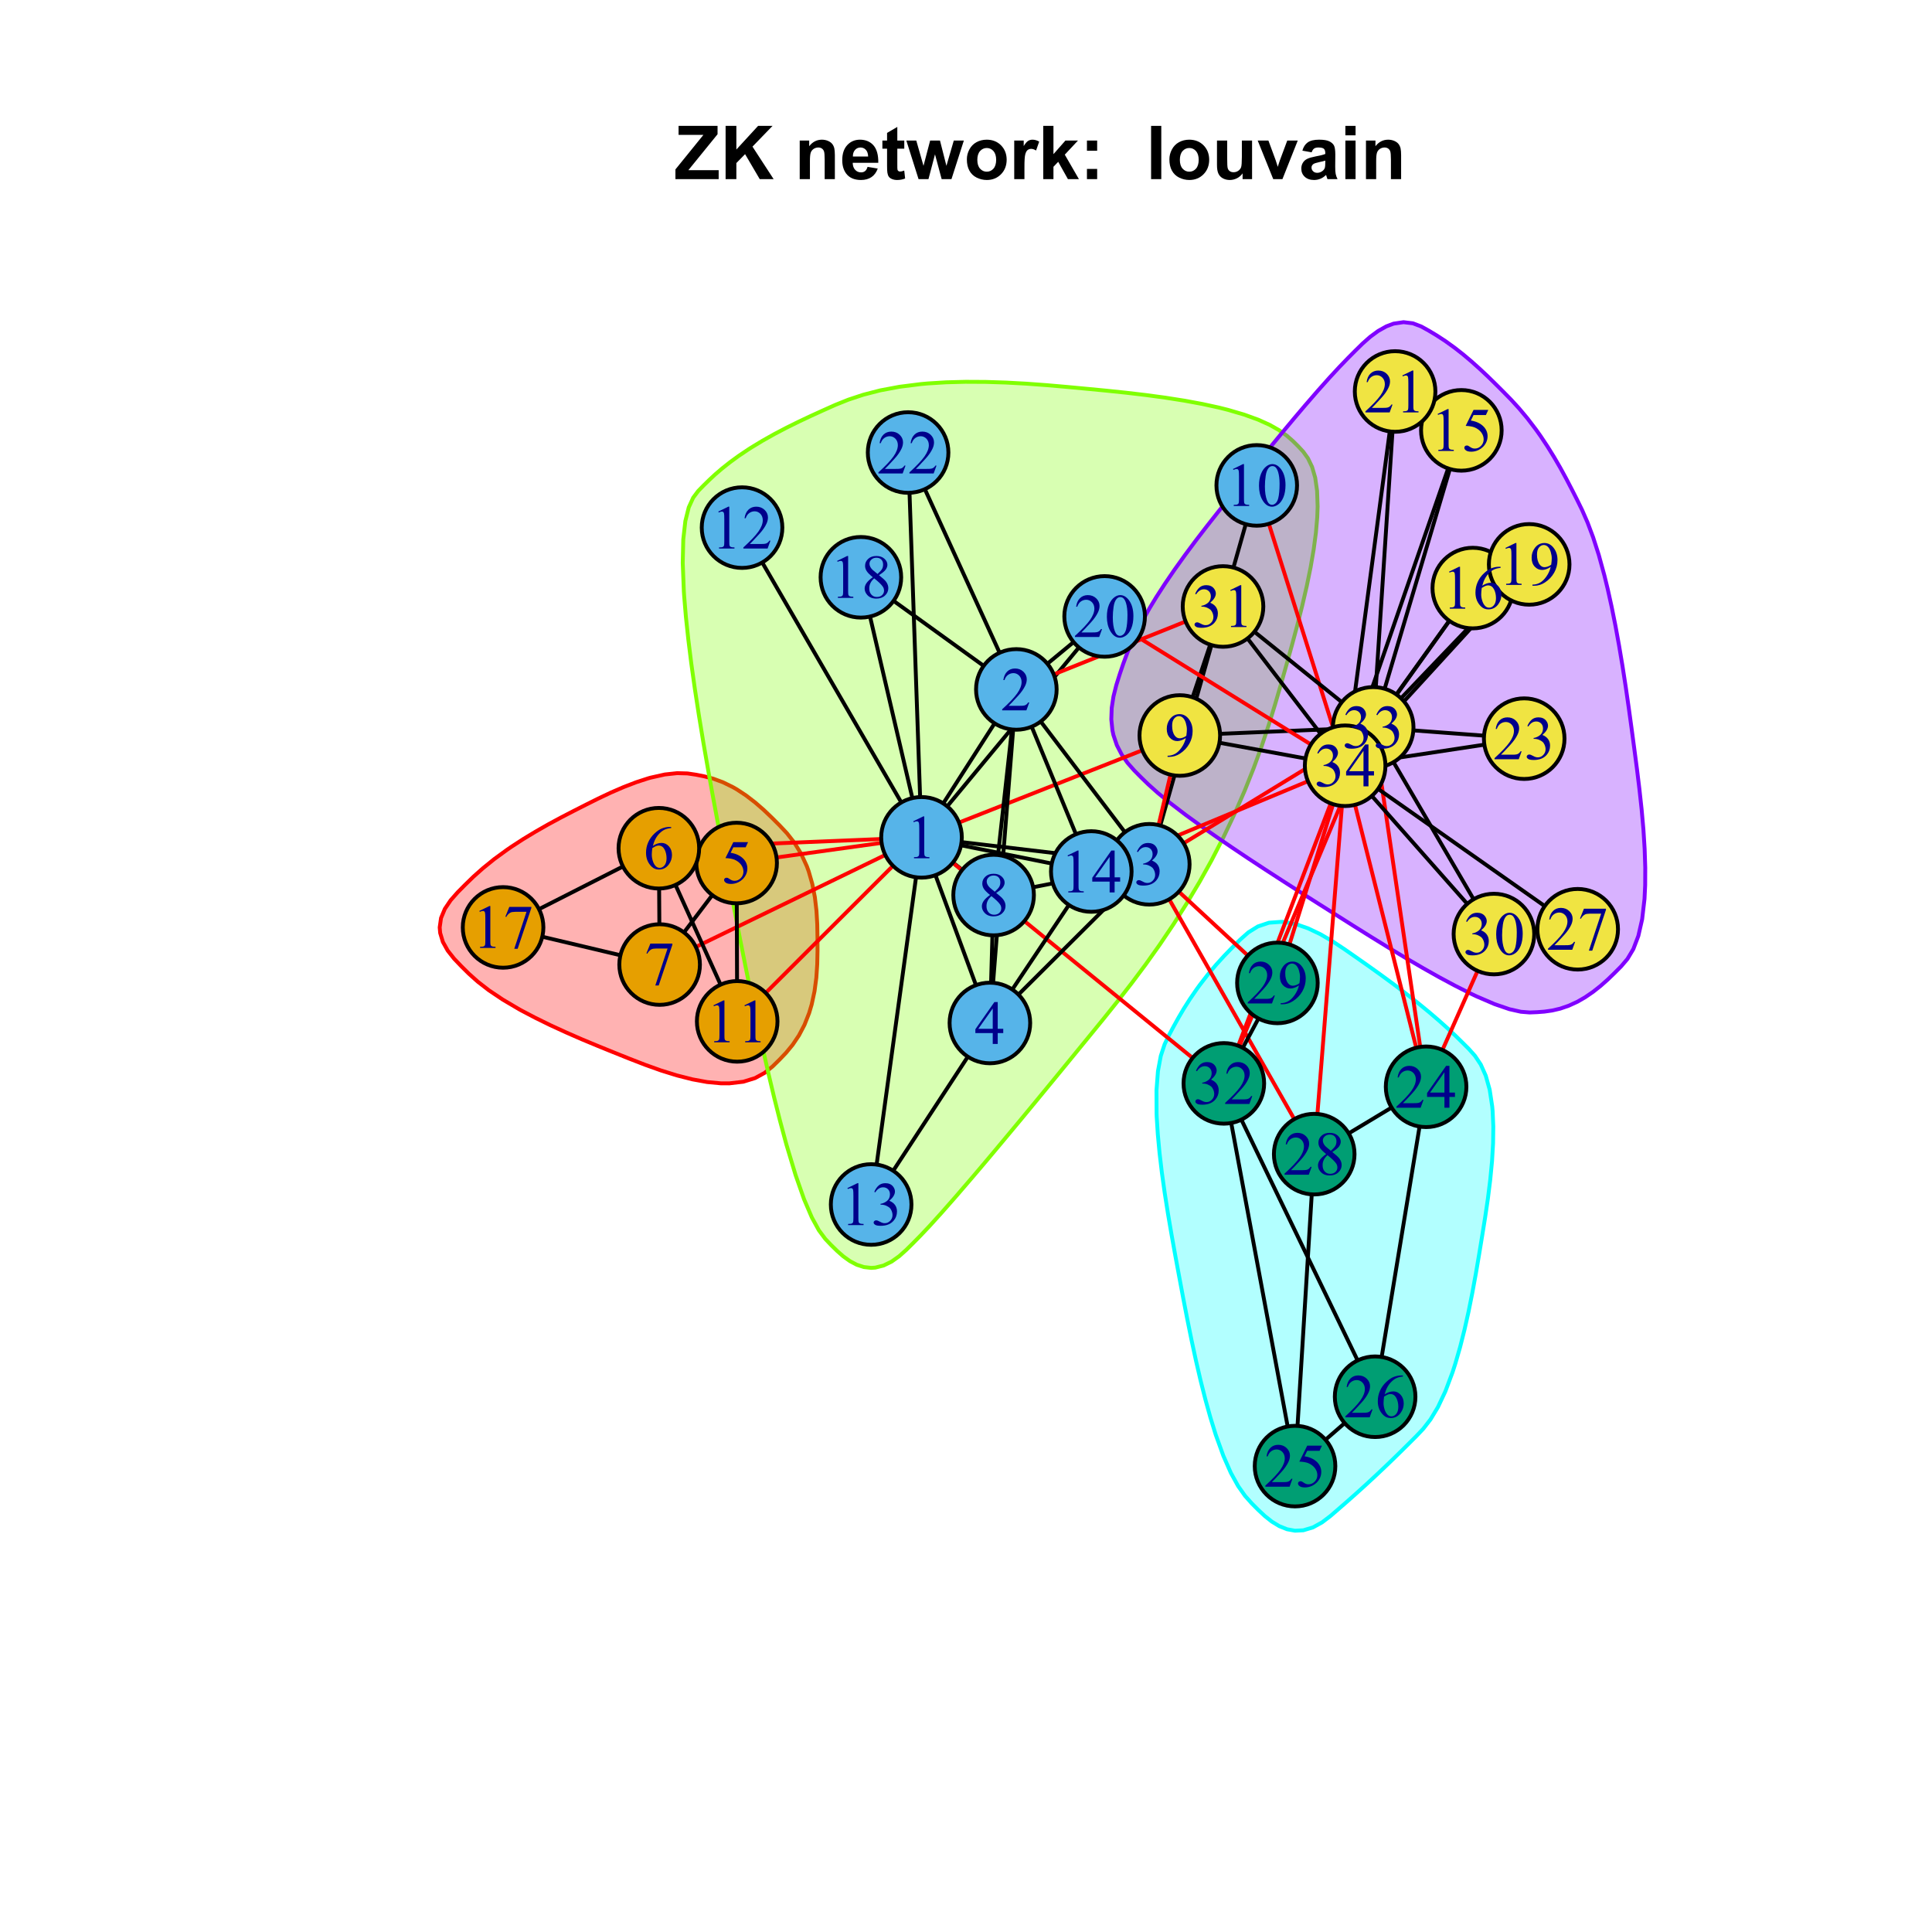 <?xml version="1.0" encoding="UTF-8"?>
<svg xmlns="http://www.w3.org/2000/svg" xmlns:xlink="http://www.w3.org/1999/xlink" width="374pt" height="374pt" viewBox="0 0 374 374" version="1.1">
<defs>
<g>
<symbol overflow="visible" id="glyph0-0">
<path style="stroke:none;" d="M 1.801 0 L 1.801 -9 L 9 -9 L 9 0 Z M 2.023 -0.227 L 8.773 -0.227 L 8.773 -8.773 L 2.023 -8.773 Z M 2.023 -0.227 "/>
</symbol>
<symbol overflow="visible" id="glyph0-1">
<path style="stroke:none;" d="M 0.156 0 L 0.156 -1.879 L 5.57 -8.562 L 0.766 -8.562 L 0.766 -10.309 L 8.312 -10.309 L 8.312 -8.691 L 2.664 -1.738 L 8.527 -1.738 L 8.527 0 Z M 0.156 0 "/>
</symbol>
<symbol overflow="visible" id="glyph0-2">
<path style="stroke:none;" d="M 1.074 0 L 1.074 -10.309 L 3.156 -10.309 L 3.156 -5.73 L 7.363 -10.309 L 10.16 -10.309 L 6.277 -6.293 L 10.371 0 L 7.68 0 L 4.844 -4.836 L 3.156 -3.113 L 3.156 0 Z M 1.074 0 "/>
</symbol>
<symbol overflow="visible" id="glyph0-3">
<path style="stroke:none;" d=""/>
</symbol>
<symbol overflow="visible" id="glyph0-4">
<path style="stroke:none;" d="M 7.824 0 L 5.852 0 L 5.852 -3.812 C 5.848 -4.613 5.805 -5.133 5.723 -5.375 C 5.637 -5.609 5.5 -5.793 5.312 -5.926 C 5.121 -6.055 4.891 -6.121 4.625 -6.125 C 4.281 -6.121 3.977 -6.027 3.703 -5.844 C 3.43 -5.652 3.242 -5.406 3.145 -5.098 C 3.043 -4.785 2.992 -4.211 2.996 -3.383 L 2.996 0 L 1.02 0 L 1.02 -7.469 L 2.855 -7.469 L 2.855 -6.371 C 3.504 -7.211 4.324 -7.633 5.316 -7.637 C 5.746 -7.633 6.145 -7.555 6.508 -7.398 C 6.867 -7.238 7.141 -7.039 7.328 -6.797 C 7.512 -6.555 7.641 -6.277 7.715 -5.969 C 7.785 -5.656 7.82 -5.215 7.824 -4.641 Z M 7.824 0 "/>
</symbol>
<symbol overflow="visible" id="glyph0-5">
<path style="stroke:none;" d="M 5.359 -2.375 L 7.328 -2.047 C 7.07 -1.32 6.668 -0.773 6.125 -0.398 C 5.578 -0.023 4.898 0.164 4.078 0.168 C 2.777 0.164 1.816 -0.258 1.195 -1.105 C 0.703 -1.781 0.457 -2.637 0.457 -3.676 C 0.457 -4.91 0.777 -5.883 1.426 -6.586 C 2.07 -7.285 2.891 -7.633 3.883 -7.637 C 4.988 -7.633 5.863 -7.266 6.508 -6.535 C 7.148 -5.797 7.457 -4.676 7.434 -3.164 L 2.48 -3.164 C 2.492 -2.578 2.652 -2.121 2.961 -1.797 C 3.262 -1.469 3.641 -1.305 4.098 -1.309 C 4.402 -1.305 4.664 -1.391 4.879 -1.559 C 5.086 -1.727 5.246 -1.996 5.359 -2.375 Z M 5.469 -4.375 C 5.453 -4.941 5.309 -5.375 5.027 -5.676 C 4.746 -5.973 4.402 -6.121 4 -6.125 C 3.566 -6.121 3.211 -5.965 2.934 -5.652 C 2.648 -5.336 2.508 -4.91 2.516 -4.375 Z M 5.469 -4.375 "/>
</symbol>
<symbol overflow="visible" id="glyph0-6">
<path style="stroke:none;" d="M 4.457 -7.469 L 4.457 -5.891 L 3.109 -5.891 L 3.109 -2.883 C 3.105 -2.273 3.117 -1.918 3.145 -1.816 C 3.168 -1.715 3.227 -1.629 3.32 -1.566 C 3.41 -1.496 3.523 -1.465 3.656 -1.469 C 3.836 -1.465 4.098 -1.527 4.449 -1.66 L 4.621 -0.125 C 4.156 0.07 3.637 0.164 3.059 0.168 C 2.699 0.164 2.375 0.105 2.094 -0.012 C 1.805 -0.129 1.598 -0.281 1.465 -0.473 C 1.332 -0.66 1.238 -0.918 1.188 -1.246 C 1.145 -1.473 1.125 -1.938 1.125 -2.637 L 1.125 -5.891 L 0.219 -5.891 L 0.219 -7.469 L 1.125 -7.469 L 1.125 -8.949 L 3.109 -10.105 L 3.109 -7.469 Z M 4.457 -7.469 "/>
</symbol>
<symbol overflow="visible" id="glyph0-7">
<path style="stroke:none;" d="M 2.426 0 L 0.062 -7.469 L 1.984 -7.469 L 3.383 -2.574 L 4.668 -7.469 L 6.574 -7.469 L 7.82 -2.574 L 9.246 -7.469 L 11.195 -7.469 L 8.797 0 L 6.898 0 L 5.609 -4.801 L 4.344 0 Z M 2.426 0 "/>
</symbol>
<symbol overflow="visible" id="glyph0-8">
<path style="stroke:none;" d="M 0.578 -3.84 C 0.574 -4.492 0.734 -5.129 1.062 -5.742 C 1.383 -6.355 1.84 -6.824 2.434 -7.148 C 3.023 -7.473 3.688 -7.633 4.422 -7.637 C 5.551 -7.633 6.477 -7.266 7.199 -6.535 C 7.918 -5.797 8.277 -4.871 8.281 -3.754 C 8.277 -2.621 7.914 -1.684 7.188 -0.945 C 6.457 -0.203 5.539 0.164 4.438 0.168 C 3.75 0.164 3.098 0.012 2.477 -0.293 C 1.855 -0.602 1.383 -1.055 1.062 -1.652 C 0.734 -2.25 0.574 -2.977 0.578 -3.84 Z M 2.602 -3.734 C 2.602 -2.988 2.777 -2.422 3.129 -2.031 C 3.48 -1.637 3.914 -1.441 4.43 -1.441 C 4.945 -1.441 5.375 -1.637 5.727 -2.031 C 6.07 -2.422 6.246 -2.992 6.25 -3.746 C 6.246 -4.473 6.07 -5.035 5.727 -5.434 C 5.375 -5.824 4.945 -6.023 4.43 -6.027 C 3.914 -6.023 3.48 -5.824 3.129 -5.434 C 2.777 -5.035 2.602 -4.469 2.602 -3.734 Z M 2.602 -3.734 "/>
</symbol>
<symbol overflow="visible" id="glyph0-9">
<path style="stroke:none;" d="M 2.926 0 L 0.949 0 L 0.949 -7.469 L 2.785 -7.469 L 2.785 -6.406 C 3.094 -6.902 3.375 -7.234 3.629 -7.395 C 3.879 -7.555 4.164 -7.633 4.484 -7.637 C 4.93 -7.633 5.363 -7.508 5.785 -7.262 L 5.176 -5.539 C 4.84 -5.75 4.531 -5.859 4.246 -5.863 C 3.969 -5.859 3.734 -5.781 3.543 -5.633 C 3.348 -5.477 3.195 -5.203 3.09 -4.809 C 2.977 -4.406 2.922 -3.57 2.926 -2.305 Z M 2.926 0 "/>
</symbol>
<symbol overflow="visible" id="glyph0-10">
<path style="stroke:none;" d="M 0.965 0 L 0.965 -10.309 L 2.938 -10.309 L 2.938 -4.836 L 5.254 -7.469 L 7.684 -7.469 L 5.133 -4.738 L 7.867 0 L 5.738 0 L 3.859 -3.355 L 2.938 -2.391 L 2.938 0 Z M 0.965 0 "/>
</symbol>
<symbol overflow="visible" id="glyph0-11">
<path style="stroke:none;" d="M 1.414 -5.492 L 1.414 -7.469 L 3.391 -7.469 L 3.391 -5.492 Z M 1.414 0 L 1.414 -1.977 L 3.391 -1.977 L 3.391 0 Z M 1.414 0 "/>
</symbol>
<symbol overflow="visible" id="glyph0-12">
<path style="stroke:none;" d="M 1.035 0 L 1.035 -10.309 L 3.008 -10.309 L 3.008 0 Z M 1.035 0 "/>
</symbol>
<symbol overflow="visible" id="glyph0-13">
<path style="stroke:none;" d="M 5.949 0 L 5.949 -1.117 C 5.672 -0.715 5.316 -0.402 4.875 -0.176 C 4.43 0.051 3.961 0.164 3.473 0.168 C 2.969 0.164 2.52 0.059 2.125 -0.16 C 1.723 -0.379 1.434 -0.691 1.258 -1.09 C 1.078 -1.488 0.988 -2.039 0.992 -2.742 L 0.992 -7.469 L 2.969 -7.469 L 2.969 -4.035 C 2.965 -2.984 3 -2.34 3.074 -2.105 C 3.145 -1.863 3.277 -1.676 3.473 -1.543 C 3.664 -1.402 3.906 -1.336 4.203 -1.336 C 4.539 -1.336 4.844 -1.426 5.109 -1.613 C 5.375 -1.793 5.559 -2.023 5.66 -2.301 C 5.758 -2.574 5.805 -3.246 5.809 -4.316 L 5.809 -7.469 L 7.785 -7.469 L 7.785 0 Z M 5.949 0 "/>
</symbol>
<symbol overflow="visible" id="glyph0-14">
<path style="stroke:none;" d="M 3.086 0 L 0.078 -7.469 L 2.152 -7.469 L 3.559 -3.656 L 3.965 -2.383 C 4.07 -2.703 4.137 -2.918 4.168 -3.023 C 4.23 -3.234 4.301 -3.445 4.379 -3.656 L 5.801 -7.469 L 7.832 -7.469 L 4.867 0 Z M 3.086 0 "/>
</symbol>
<symbol overflow="visible" id="glyph0-15">
<path style="stroke:none;" d="M 2.512 -5.188 L 0.719 -5.512 C 0.918 -6.23 1.266 -6.766 1.758 -7.113 C 2.25 -7.461 2.98 -7.633 3.953 -7.637 C 4.832 -7.633 5.488 -7.531 5.918 -7.324 C 6.348 -7.113 6.648 -6.848 6.828 -6.527 C 7 -6.207 7.09 -5.617 7.094 -4.762 L 7.074 -2.453 C 7.07 -1.793 7.102 -1.309 7.168 -1 C 7.227 -0.688 7.348 -0.355 7.523 0 L 5.57 0 C 5.516 -0.129 5.453 -0.32 5.379 -0.582 C 5.344 -0.695 5.32 -0.773 5.309 -0.816 C 4.969 -0.484 4.605 -0.238 4.223 -0.078 C 3.836 0.086 3.426 0.164 2.996 0.168 C 2.223 0.164 1.617 -0.043 1.176 -0.457 C 0.73 -0.871 0.508 -1.398 0.512 -2.039 C 0.508 -2.461 0.609 -2.836 0.812 -3.168 C 1.012 -3.496 1.293 -3.75 1.66 -3.926 C 2.02 -4.102 2.547 -4.254 3.234 -4.387 C 4.156 -4.559 4.793 -4.719 5.152 -4.871 L 5.152 -5.07 C 5.148 -5.445 5.055 -5.719 4.871 -5.883 C 4.68 -6.043 4.328 -6.121 3.812 -6.125 C 3.457 -6.121 3.184 -6.055 2.988 -5.918 C 2.789 -5.777 2.629 -5.531 2.512 -5.188 Z M 5.152 -3.586 C 4.895 -3.5 4.496 -3.398 3.949 -3.285 C 3.402 -3.164 3.043 -3.047 2.875 -2.938 C 2.613 -2.75 2.484 -2.52 2.488 -2.242 C 2.484 -1.965 2.586 -1.727 2.797 -1.523 C 3 -1.32 3.266 -1.219 3.586 -1.223 C 3.941 -1.219 4.281 -1.336 4.605 -1.574 C 4.844 -1.75 5 -1.969 5.078 -2.23 C 5.125 -2.395 5.148 -2.715 5.152 -3.191 Z M 5.152 -3.586 "/>
</symbol>
<symbol overflow="visible" id="glyph0-16">
<path style="stroke:none;" d="M 1.035 -8.48 L 1.035 -10.309 L 3.008 -10.309 L 3.008 -8.48 Z M 1.035 0 L 1.035 -7.469 L 3.008 -7.469 L 3.008 0 Z M 1.035 0 "/>
</symbol>
<symbol overflow="visible" id="glyph1-0">
<path style="stroke:none;" d="M 1.664 0 L 1.664 -7.5 L 7.664 -7.5 L 7.664 0 Z M 1.852 -0.188 L 7.477 -0.188 L 7.477 -7.312 L 1.852 -7.312 Z M 1.852 -0.188 "/>
</symbol>
<symbol overflow="visible" id="glyph1-1">
<path style="stroke:none;" d="M 1.406 -7.164 L 3.34 -8.109 L 3.531 -8.109 L 3.531 -1.398 C 3.527 -0.953 3.547 -0.676 3.586 -0.57 C 3.625 -0.457 3.703 -0.375 3.82 -0.316 C 3.938 -0.254 4.176 -0.219 4.535 -0.219 L 4.535 0 L 1.547 0 L 1.547 -0.219 C 1.922 -0.219 2.164 -0.25 2.273 -0.312 C 2.383 -0.367 2.457 -0.445 2.5 -0.543 C 2.543 -0.637 2.566 -0.922 2.566 -1.398 L 2.566 -5.688 C 2.566 -6.262 2.547 -6.633 2.508 -6.805 C 2.48 -6.926 2.43 -7.02 2.359 -7.078 C 2.285 -7.133 2.199 -7.16 2.098 -7.164 C 1.953 -7.16 1.75 -7.102 1.492 -6.984 Z M 1.406 -7.164 "/>
</symbol>
<symbol overflow="visible" id="glyph1-2">
<path style="stroke:none;" d="M 5.5 -1.531 L 4.945 0 L 0.258 0 L 0.258 -0.219 C 1.637 -1.469 2.605 -2.496 3.172 -3.297 C 3.73 -4.09 4.012 -4.82 4.016 -5.484 C 4.012 -5.988 3.859 -6.402 3.551 -6.727 C 3.238 -7.047 2.867 -7.207 2.445 -7.211 C 2.051 -7.207 1.699 -7.094 1.391 -6.867 C 1.078 -6.641 0.852 -6.305 0.703 -5.867 L 0.484 -5.867 C 0.582 -6.586 0.832 -7.141 1.238 -7.527 C 1.637 -7.914 2.145 -8.109 2.754 -8.109 C 3.395 -8.109 3.93 -7.902 4.367 -7.488 C 4.797 -7.074 5.016 -6.586 5.016 -6.023 C 5.016 -5.621 4.922 -5.219 4.734 -4.816 C 4.445 -4.184 3.977 -3.512 3.328 -2.805 C 2.352 -1.738 1.742 -1.098 1.508 -0.883 L 3.578 -0.883 C 3.996 -0.879 4.293 -0.895 4.465 -0.93 C 4.637 -0.957 4.789 -1.02 4.926 -1.121 C 5.062 -1.215 5.184 -1.352 5.285 -1.531 Z M 5.5 -1.531 "/>
</symbol>
<symbol overflow="visible" id="glyph1-3">
<path style="stroke:none;" d="M 0.609 -6.434 C 0.836 -6.965 1.121 -7.375 1.465 -7.672 C 1.809 -7.961 2.238 -8.109 2.758 -8.109 C 3.395 -8.109 3.883 -7.902 4.227 -7.488 C 4.477 -7.176 4.605 -6.844 4.609 -6.5 C 4.605 -5.918 4.242 -5.32 3.523 -4.703 C 4.008 -4.512 4.379 -4.238 4.629 -3.883 C 4.879 -3.527 5.004 -3.109 5.004 -2.633 C 5.004 -1.941 4.785 -1.348 4.348 -0.844 C 3.777 -0.188 2.949 0.141 1.867 0.141 C 1.332 0.141 0.969 0.074 0.773 -0.059 C 0.578 -0.191 0.48 -0.332 0.484 -0.484 C 0.48 -0.598 0.527 -0.699 0.621 -0.785 C 0.715 -0.871 0.824 -0.914 0.953 -0.914 C 1.051 -0.914 1.152 -0.898 1.254 -0.867 C 1.316 -0.844 1.465 -0.77 1.703 -0.652 C 1.934 -0.527 2.098 -0.457 2.191 -0.434 C 2.332 -0.387 2.484 -0.363 2.656 -0.367 C 3.047 -0.363 3.395 -0.52 3.691 -0.832 C 3.988 -1.141 4.137 -1.504 4.137 -1.93 C 4.137 -2.234 4.066 -2.535 3.93 -2.828 C 3.828 -3.043 3.719 -3.211 3.598 -3.328 C 3.426 -3.484 3.195 -3.625 2.906 -3.754 C 2.613 -3.879 2.312 -3.941 2.008 -3.945 L 1.82 -3.945 L 1.82 -4.117 C 2.129 -4.156 2.438 -4.27 2.75 -4.453 C 3.059 -4.633 3.285 -4.852 3.43 -5.113 C 3.566 -5.367 3.637 -5.652 3.641 -5.965 C 3.637 -6.367 3.512 -6.691 3.262 -6.941 C 3.008 -7.188 2.695 -7.312 2.32 -7.312 C 1.715 -7.312 1.207 -6.988 0.805 -6.34 Z M 0.609 -6.434 "/>
</symbol>
<symbol overflow="visible" id="glyph1-4">
<path style="stroke:none;" d="M 5.586 -2.93 L 5.586 -2.098 L 4.516 -2.098 L 4.516 0 L 3.551 0 L 3.551 -2.098 L 0.188 -2.098 L 0.188 -2.848 L 3.875 -8.109 L 4.516 -8.109 L 4.516 -2.93 Z M 3.551 -2.93 L 3.551 -6.875 L 0.762 -2.93 Z M 3.551 -2.93 "/>
</symbol>
<symbol overflow="visible" id="glyph1-5">
<path style="stroke:none;" d="M 5.211 -7.945 L 4.75 -6.949 L 2.359 -6.949 L 1.84 -5.883 C 2.871 -5.73 3.691 -5.344 4.301 -4.727 C 4.816 -4.191 5.074 -3.566 5.078 -2.852 C 5.074 -2.434 4.988 -2.047 4.824 -1.691 C 4.652 -1.336 4.441 -1.035 4.184 -0.785 C 3.926 -0.535 3.637 -0.332 3.32 -0.18 C 2.871 0.035 2.41 0.141 1.938 0.141 C 1.461 0.141 1.113 0.062 0.898 -0.102 C 0.68 -0.258 0.574 -0.438 0.574 -0.641 C 0.574 -0.746 0.617 -0.844 0.707 -0.93 C 0.797 -1.012 0.91 -1.055 1.047 -1.055 C 1.148 -1.055 1.238 -1.039 1.316 -1.008 C 1.391 -0.977 1.52 -0.895 1.703 -0.766 C 1.996 -0.559 2.293 -0.457 2.594 -0.461 C 3.051 -0.457 3.453 -0.629 3.801 -0.98 C 4.145 -1.324 4.316 -1.746 4.32 -2.242 C 4.316 -2.723 4.164 -3.172 3.855 -3.586 C 3.543 -4 3.117 -4.32 2.578 -4.555 C 2.148 -4.727 1.566 -4.828 0.836 -4.859 L 2.359 -7.945 Z M 5.211 -7.945 "/>
</symbol>
<symbol overflow="visible" id="glyph1-6">
<path style="stroke:none;" d="M 5.379 -8.109 L 5.379 -7.891 C 4.863 -7.84 4.441 -7.738 4.113 -7.582 C 3.785 -7.426 3.461 -7.191 3.148 -6.879 C 2.828 -6.562 2.566 -6.207 2.359 -5.82 C 2.148 -5.43 1.973 -4.969 1.836 -4.438 C 2.395 -4.82 2.961 -5.016 3.527 -5.016 C 4.07 -5.016 4.539 -4.797 4.941 -4.359 C 5.336 -3.922 5.535 -3.359 5.539 -2.672 C 5.535 -2.008 5.336 -1.402 4.934 -0.855 C 4.449 -0.191 3.809 0.141 3.012 0.141 C 2.465 0.141 2.004 -0.039 1.629 -0.398 C 0.887 -1.094 0.516 -2 0.516 -3.117 C 0.516 -3.828 0.656 -4.504 0.941 -5.145 C 1.227 -5.785 1.633 -6.352 2.164 -6.848 C 2.691 -7.344 3.199 -7.68 3.688 -7.852 C 4.168 -8.023 4.621 -8.109 5.039 -8.109 Z M 1.734 -4.008 C 1.664 -3.48 1.629 -3.055 1.629 -2.73 C 1.629 -2.355 1.695 -1.945 1.836 -1.508 C 1.973 -1.066 2.18 -0.719 2.453 -0.461 C 2.652 -0.277 2.895 -0.188 3.18 -0.188 C 3.52 -0.188 3.824 -0.348 4.09 -0.668 C 4.355 -0.988 4.488 -1.445 4.492 -2.039 C 4.488 -2.703 4.355 -3.281 4.094 -3.773 C 3.824 -4.262 3.449 -4.504 2.965 -4.508 C 2.816 -4.504 2.656 -4.473 2.488 -4.414 C 2.316 -4.348 2.066 -4.215 1.734 -4.008 Z M 1.734 -4.008 "/>
</symbol>
<symbol overflow="visible" id="glyph1-7">
<path style="stroke:none;" d="M 1.207 -7.945 L 5.469 -7.945 L 5.469 -7.723 L 2.82 0.164 L 2.164 0.164 L 4.535 -6.992 L 2.352 -6.992 C 1.906 -6.988 1.594 -6.938 1.406 -6.832 C 1.078 -6.652 0.812 -6.375 0.617 -6 L 0.445 -6.062 Z M 1.207 -7.945 "/>
</symbol>
<symbol overflow="visible" id="glyph1-8">
<path style="stroke:none;" d="M 2.305 -4 C 1.672 -4.512 1.266 -4.926 1.086 -5.242 C 0.898 -5.551 0.809 -5.875 0.812 -6.219 C 0.809 -6.73 1.008 -7.176 1.41 -7.551 C 1.805 -7.922 2.336 -8.109 3 -8.109 C 3.641 -8.109 4.156 -7.934 4.547 -7.586 C 4.938 -7.238 5.133 -6.844 5.133 -6.398 C 5.133 -6.102 5.027 -5.797 4.816 -5.488 C 4.605 -5.18 4.164 -4.816 3.5 -4.398 C 4.184 -3.863 4.641 -3.445 4.863 -3.148 C 5.16 -2.742 5.309 -2.324 5.309 -1.887 C 5.309 -1.324 5.094 -0.844 4.668 -0.453 C 4.242 -0.055 3.684 0.141 2.992 0.141 C 2.238 0.141 1.652 -0.094 1.23 -0.57 C 0.895 -0.945 0.727 -1.359 0.727 -1.812 C 0.727 -2.156 0.844 -2.504 1.082 -2.855 C 1.316 -3.199 1.723 -3.582 2.305 -4 Z M 3.223 -4.629 C 3.691 -5.051 3.988 -5.383 4.113 -5.625 C 4.238 -5.867 4.301 -6.145 4.301 -6.457 C 4.301 -6.863 4.184 -7.184 3.953 -7.418 C 3.723 -7.652 3.41 -7.77 3.012 -7.77 C 2.613 -7.77 2.289 -7.652 2.039 -7.422 C 1.789 -7.191 1.664 -6.922 1.664 -6.617 C 1.664 -6.41 1.715 -6.207 1.82 -6.008 C 1.922 -5.801 2.07 -5.609 2.262 -5.426 Z M 2.578 -3.781 C 2.254 -3.5 2.012 -3.203 1.859 -2.883 C 1.699 -2.562 1.621 -2.215 1.625 -1.84 C 1.621 -1.336 1.758 -0.93 2.035 -0.629 C 2.309 -0.324 2.66 -0.176 3.086 -0.176 C 3.504 -0.176 3.844 -0.293 4.102 -0.531 C 4.355 -0.77 4.48 -1.059 4.484 -1.398 C 4.48 -1.676 4.406 -1.93 4.258 -2.156 C 3.98 -2.57 3.422 -3.109 2.578 -3.781 Z M 2.578 -3.781 "/>
</symbol>
<symbol overflow="visible" id="glyph1-9">
<path style="stroke:none;" d="M 0.633 0.164 L 0.633 -0.055 C 1.141 -0.055 1.613 -0.172 2.051 -0.406 C 2.488 -0.633 2.91 -1.035 3.316 -1.605 C 3.723 -2.176 4.008 -2.801 4.172 -3.484 C 3.555 -3.09 3 -2.895 2.508 -2.895 C 1.949 -2.895 1.469 -3.109 1.074 -3.539 C 0.672 -3.969 0.473 -4.543 0.477 -5.262 C 0.473 -5.957 0.672 -6.574 1.07 -7.117 C 1.551 -7.777 2.18 -8.109 2.953 -8.109 C 3.602 -8.109 4.16 -7.84 4.629 -7.301 C 5.199 -6.629 5.484 -5.805 5.484 -4.828 C 5.484 -3.945 5.266 -3.121 4.832 -2.355 C 4.398 -1.59 3.797 -0.957 3.023 -0.457 C 2.391 -0.043 1.703 0.164 0.969 0.164 Z M 4.266 -3.922 C 4.336 -4.422 4.371 -4.828 4.371 -5.141 C 4.371 -5.516 4.305 -5.926 4.176 -6.363 C 4.047 -6.801 3.863 -7.137 3.629 -7.375 C 3.387 -7.605 3.121 -7.723 2.824 -7.727 C 2.477 -7.723 2.172 -7.566 1.91 -7.258 C 1.645 -6.941 1.512 -6.477 1.516 -5.867 C 1.512 -5.039 1.688 -4.395 2.039 -3.93 C 2.293 -3.594 2.605 -3.426 2.977 -3.43 C 3.156 -3.426 3.367 -3.469 3.613 -3.559 C 3.859 -3.641 4.078 -3.762 4.266 -3.922 Z M 4.266 -3.922 "/>
</symbol>
<symbol overflow="visible" id="glyph1-10">
<path style="stroke:none;" d="M 0.434 -3.926 C 0.434 -4.832 0.57 -5.609 0.844 -6.266 C 1.117 -6.918 1.48 -7.406 1.934 -7.727 C 2.285 -7.98 2.648 -8.109 3.023 -8.109 C 3.633 -8.109 4.18 -7.797 4.664 -7.18 C 5.266 -6.406 5.566 -5.363 5.57 -4.047 C 5.566 -3.121 5.434 -2.34 5.172 -1.699 C 4.902 -1.055 4.562 -0.586 4.156 -0.297 C 3.742 -0.004 3.348 0.141 2.965 0.141 C 2.207 0.141 1.574 -0.305 1.07 -1.203 C 0.645 -1.953 0.434 -2.863 0.434 -3.926 Z M 1.582 -3.781 C 1.582 -2.684 1.715 -1.793 1.984 -1.102 C 2.207 -0.516 2.539 -0.223 2.984 -0.227 C 3.188 -0.223 3.406 -0.316 3.637 -0.512 C 3.859 -0.699 4.031 -1.02 4.156 -1.465 C 4.328 -2.137 4.418 -3.082 4.422 -4.305 C 4.418 -5.207 4.324 -5.965 4.141 -6.574 C 3.996 -7.023 3.816 -7.34 3.598 -7.531 C 3.438 -7.656 3.242 -7.723 3.016 -7.723 C 2.746 -7.723 2.512 -7.602 2.309 -7.367 C 2.027 -7.039 1.836 -6.531 1.734 -5.836 C 1.633 -5.141 1.582 -4.453 1.582 -3.781 Z M 1.582 -3.781 "/>
</symbol>
</g>
</defs>
<g id="surface36">
<rect x="0" y="0" width="374" height="374" style="fill:rgb(100%,100%,100%);fill-opacity:1;stroke:none;"/>
<g style="fill:rgb(0%,0%,0%);fill-opacity:1;">
  <use xlink:href="#glyph0-1" x="130.594" y="34.676"/>
  <use xlink:href="#glyph0-2" x="139.39" y="34.676"/>
  <use xlink:href="#glyph0-3" x="149.789" y="34.676"/>
  <use xlink:href="#glyph0-4" x="153.79" y="34.676"/>
  <use xlink:href="#glyph0-5" x="162.586" y="34.676"/>
  <use xlink:href="#glyph0-6" x="170.595" y="34.676"/>
  <use xlink:href="#glyph0-7" x="175.39" y="34.676"/>
  <use xlink:href="#glyph0-8" x="186.591" y="34.676"/>
  <use xlink:href="#glyph0-9" x="195.387" y="34.676"/>
  <use xlink:href="#glyph0-10" x="200.991" y="34.676"/>
  <use xlink:href="#glyph0-11" x="208.999" y="34.676"/>
  <use xlink:href="#glyph0-3" x="213.795" y="34.676"/>
  <use xlink:href="#glyph0-3" x="217.795" y="34.676"/>
  <use xlink:href="#glyph0-12" x="221.796" y="34.676"/>
  <use xlink:href="#glyph0-8" x="225.797" y="34.676"/>
  <use xlink:href="#glyph0-13" x="234.593" y="34.676"/>
  <use xlink:href="#glyph0-14" x="243.389" y="34.676"/>
  <use xlink:href="#glyph0-15" x="251.398" y="34.676"/>
  <use xlink:href="#glyph0-16" x="259.406" y="34.676"/>
  <use xlink:href="#glyph0-4" x="263.407" y="34.676"/>
</g>
<path style="fill-rule:nonzero;fill:rgb(100%,0%,0%);fill-opacity:0.302;stroke-width:0.75;stroke-linecap:round;stroke-linejoin:round;stroke:rgb(100%,0%,0%);stroke-opacity:1;stroke-miterlimit:10;" d="M 139.535 209.711 L 136.895 209.465 L 134.047 208.945 L 131.047 208.184 L 127.969 207.227 L 124.875 206.121 L 121.805 204.93 L 118.754 203.707 L 115.688 202.461 L 112.594 201.172 L 109.512 199.824 L 106.496 198.438 L 103.621 197.027 L 100.945 195.621 L 100.559 195.41 L 97.355 193.523 L 94.66 191.719 L 92.492 190.039 L 90.77 188.5 L 89.305 187.051 L 87.902 185.582 L 86.668 184.016 L 85.734 182.344 L 85.207 180.602 L 85.117 179.531 L 85.375 177.715 L 86.113 175.945 L 87.242 174.27 L 88.617 172.711 L 90.094 171.223 L 91.672 169.691 L 93.508 168.059 L 95.656 166.32 L 98.113 164.527 L 98.941 163.957 L 101.238 162.461 L 103.66 160.996 L 106.137 159.582 L 108.605 158.25 L 111.027 156.996 L 113.41 155.785 L 115.82 154.582 L 118.273 153.422 L 120.746 152.352 L 123.168 151.422 L 125.477 150.672 L 125.93 150.543 L 128.695 149.926 L 131.086 149.668 L 133.082 149.723 L 134.766 149.973 L 136.367 150.293 L 138.082 150.742 L 139.938 151.426 L 141.891 152.383 L 142.656 152.824 L 144.434 153.996 L 146.176 155.336 L 147.836 156.777 L 149.383 158.254 L 150.863 159.73 L 152.332 161.293 L 153.758 163.109 L 155.07 165.25 L 156.191 167.695 L 156.547 168.672 L 157.246 171.113 L 157.746 173.691 L 158.055 176.328 L 158.207 178.949 L 158.25 181.512 L 158.258 184.055 L 158.203 186.637 L 158.027 189.27 L 157.676 191.895 L 157.129 194.438 L 156.633 196.109 L 155.734 198.391 L 154.656 200.445 L 153.449 202.242 L 152.168 203.797 L 150.863 205.164 L 149.535 206.465 L 148.027 207.684 L 146.172 208.695 L 143.891 209.402 L 141.176 209.719 Z M 139.535 209.711 "/>
<path style="fill-rule:nonzero;fill:rgb(50.196%,100%,0%);fill-opacity:0.302;stroke-width:0.75;stroke-linecap:round;stroke-linejoin:round;stroke:rgb(50.196%,100%,0%);stroke-opacity:1;stroke-miterlimit:10;" d="M 168.637 245.438 L 167.242 245.281 L 165.863 244.836 L 164.531 244.129 L 163.258 243.219 L 162.059 242.164 L 160.906 241.035 L 159.754 239.824 L 158.52 238.16 L 157.16 235.68 L 155.652 232.156 L 154.012 227.477 L 152.25 221.621 L 152.035 220.84 L 150.98 216.898 L 149.898 212.609 L 148.801 208.004 L 147.691 203.125 L 146.578 198.027 L 145.469 192.762 L 144.375 187.383 L 143.293 181.941 L 142.23 176.477 L 141.184 171.012 L 140.141 165.551 L 139.105 160.086 L 138.086 154.617 L 137.102 149.168 L 136.164 143.773 L 135.297 138.477 L 134.508 133.336 L 133.816 128.402 L 133.238 123.727 L 132.773 119.363 L 132.438 115.34 L 132.379 114.465 L 132.164 108.957 L 132.27 104.422 L 132.672 100.859 L 133.332 98.211 L 134.188 96.344 L 135.168 95.035 L 136.203 93.977 L 137.277 92.926 L 138.457 91.828 L 139.793 90.684 L 141.301 89.488 L 142.977 88.266 L 144.809 87.035 L 145.414 86.648 L 147.598 85.324 L 149.906 84.027 L 152.285 82.781 L 154.676 81.598 L 157.043 80.484 L 159.367 79.426 L 161.703 78.383 L 164.234 77.367 L 167.113 76.414 L 170.406 75.566 L 174.125 74.871 L 178.238 74.352 L 179.566 74.23 L 183.141 74.008 L 186.895 73.91 L 190.773 73.93 L 194.719 74.055 L 198.676 74.27 L 202.602 74.559 L 206.473 74.895 L 210.305 75.254 L 214.141 75.621 L 217.988 76.023 L 221.828 76.473 L 225.609 76.984 L 229.266 77.559 L 232.734 78.199 L 235.953 78.898 L 237.742 79.348 L 240.852 80.262 L 243.539 81.234 L 245.789 82.246 L 247.617 83.281 L 249.074 84.32 L 250.25 85.344 L 251.281 86.363 L 252.277 87.434 L 253.203 88.73 L 253.992 90.379 L 254.598 92.461 L 254.965 95.016 L 255.07 98.051 L 254.996 100.133 L 254.738 103.117 L 254.305 106.363 L 253.707 109.836 L 252.961 113.477 L 252.094 117.234 L 251.129 121.051 L 250.098 124.883 L 249.031 128.707 L 247.949 132.523 L 246.824 136.387 L 245.598 140.359 L 244.227 144.473 L 242.676 148.723 L 240.938 153.086 L 239 157.523 L 236.879 161.992 L 234.582 166.457 L 234.555 166.512 L 232.211 170.723 L 229.734 174.875 L 227.152 178.941 L 224.492 182.887 L 221.789 186.688 L 219.07 190.324 L 216.363 193.805 L 213.676 197.156 L 211.008 200.426 L 208.34 203.688 L 205.66 206.961 L 202.969 210.238 L 200.289 213.492 L 197.645 216.691 L 195.066 219.789 L 192.598 222.746 L 190.262 225.52 L 188.324 227.801 L 184.988 231.68 L 182.188 234.859 L 179.941 237.34 L 178.184 239.199 L 176.766 240.641 L 175.441 241.949 L 174.062 243.18 L 172.59 244.227 L 171.039 244.984 L 169.438 245.387 Z M 168.637 245.438 "/>
<path style="fill-rule:nonzero;fill:rgb(0%,100%,100%);fill-opacity:0.302;stroke-width:0.75;stroke-linecap:round;stroke-linejoin:round;stroke:rgb(0%,100%,100%);stroke-opacity:1;stroke-miterlimit:10;" d="M 250.688 296.316 L 249.16 296.039 L 247.656 295.438 L 246.211 294.559 L 244.844 293.477 L 243.555 292.27 L 242.305 291.016 L 241.023 289.578 L 239.676 287.668 L 238.266 285.109 L 236.82 281.82 L 235.367 277.805 L 235.289 277.566 L 234.309 274.398 L 233.348 270.941 L 232.41 267.238 L 231.508 263.355 L 230.645 259.355 L 229.824 255.301 L 229.039 251.238 L 228.281 247.188 L 227.531 243.141 L 226.801 239.074 L 226.105 234.996 L 225.469 230.949 L 224.914 226.988 L 224.465 223.172 L 224.129 219.562 L 223.918 216.219 L 223.895 215.559 L 223.875 211.07 L 224.16 207.352 L 224.707 204.41 L 225.449 202.156 L 226.301 200.375 L 227.184 198.723 L 228.133 197.012 L 229.188 195.223 L 230.363 193.379 L 231.637 191.523 L 232.242 190.688 L 233.809 188.664 L 235.422 186.754 L 237.016 185 L 238.559 183.41 L 240.059 181.91 L 241.652 180.496 L 243.5 179.344 L 245.648 178.621 L 248.078 178.445 L 248.695 178.488 L 250.91 178.91 L 253.23 179.715 L 255.598 180.844 L 257.953 182.219 L 260.254 183.742 L 262.52 185.32 L 264.809 186.926 L 267.152 188.602 L 269.523 190.336 L 271.863 192.105 L 274.109 193.859 L 274.66 194.301 L 276.723 195.996 L 278.609 197.613 L 280.293 199.125 L 281.777 200.52 L 283.09 201.809 L 284.324 203.039 L 285.527 204.387 L 286.648 206.07 L 287.617 208.238 L 288.375 210.945 L 288.867 214.199 L 288.949 215.125 L 289.074 218.09 L 289.031 221.32 L 288.832 224.762 L 288.488 228.34 L 288.035 231.992 L 287.496 235.656 L 286.91 239.305 L 286.312 242.945 L 285.688 246.602 L 285.016 250.266 L 284.289 253.895 L 283.496 257.426 L 282.645 260.789 L 281.742 263.918 L 281.188 265.641 L 279.797 269.344 L 278.359 272.391 L 276.918 274.781 L 275.512 276.594 L 274.148 278.035 L 272.785 279.395 L 271.355 280.812 L 269.828 282.305 L 268.223 283.852 L 266.574 285.41 L 266.207 285.754 L 264.305 287.512 L 262.457 289.184 L 260.719 290.723 L 259.105 292.129 L 257.547 293.473 L 255.918 294.711 L 254.156 295.68 L 252.297 296.238 Z M 250.688 296.316 "/>
<path style="fill-rule:nonzero;fill:rgb(50.196%,0%,100%);fill-opacity:0.302;stroke-width:0.75;stroke-linecap:round;stroke-linejoin:round;stroke:rgb(50.196%,0%,100%);stroke-opacity:1;stroke-miterlimit:10;" d="M 284.434 192.211 L 281.668 190.812 L 278.668 189.203 L 275.484 187.41 L 272.164 185.473 L 268.77 183.43 L 265.348 181.32 L 261.934 179.184 L 255.137 174.887 L 251.719 172.715 L 248.305 170.523 L 244.922 168.328 L 241.629 166.164 L 238.484 164.055 L 235.531 162.039 L 233.215 160.418 L 229.543 157.762 L 226.512 155.441 L 224.125 153.484 L 222.305 151.855 L 220.871 150.465 L 219.551 149.129 L 218.281 147.691 L 217.141 146.07 L 216.203 144.262 L 215.535 142.277 L 215.344 141.379 L 215.129 139.246 L 215.207 137.043 L 215.547 134.824 L 216.09 132.652 L 216.75 130.543 L 217.457 128.453 L 218.289 126.211 L 219.375 123.691 L 220.785 120.855 L 222.543 117.723 L 223.816 115.625 L 225.527 112.977 L 227.398 110.238 L 229.398 107.449 L 231.477 104.656 L 233.594 101.906 L 235.715 99.215 L 237.828 96.57 L 239.941 93.93 L 242.086 91.262 L 244.258 88.582 L 246.434 85.914 L 248.574 83.316 L 250.645 80.836 L 252.57 78.566 L 255.125 75.617 L 257.375 73.098 L 259.297 71.023 L 260.918 69.34 L 262.348 67.902 L 263.762 66.516 L 265.242 65.207 L 266.793 64.066 L 268.379 63.176 L 269.77 62.652 L 271.703 62.367 L 273.508 62.586 L 275.133 63.203 L 276.609 64.023 L 278.105 64.922 L 279.766 66.004 L 281.598 67.324 L 283.188 68.57 L 284.824 69.949 L 286.461 71.414 L 288.055 72.91 L 289.566 74.391 L 291.023 75.844 L 292.5 77.352 L 294.055 79.047 L 295.68 80.988 L 297.336 83.16 L 298.227 84.414 L 299.559 86.414 L 300.84 88.484 L 302.059 90.586 L 303.191 92.66 L 304.246 94.688 L 305.254 96.668 L 306.266 98.734 L 307.312 101.125 L 308.391 103.992 L 309.488 107.406 L 310.574 111.367 L 311.223 114.023 L 311.984 117.461 L 312.719 121.121 L 313.418 124.957 L 314.082 128.906 L 314.703 132.91 L 315.281 136.914 L 315.828 140.891 L 316.355 144.836 L 316.875 148.781 L 317.359 152.738 L 317.789 156.688 L 318.137 160.59 L 318.375 164.371 L 318.492 167.977 L 318.477 171.336 L 318.348 174.008 L 317.891 177.945 L 317.152 181.184 L 316.184 183.723 L 315.047 185.629 L 313.816 187.078 L 312.555 188.344 L 311.25 189.605 L 309.863 190.836 L 308.387 192.004 L 306.848 193.059 L 305.348 193.922 L 303.676 194.688 L 302.031 195.254 L 300.449 195.621 L 298.961 195.832 L 297.547 195.938 L 296.125 195.996 L 294.418 195.859 L 292.188 195.359 L 289.328 194.379 L 285.816 192.871 Z M 284.434 192.211 "/>
<path style="fill:none;stroke-width:0.75;stroke-linecap:round;stroke-linejoin:round;stroke:rgb(0%,0%,0%);stroke-opacity:1;stroke-miterlimit:10;" d="M 182.598 155.527 L 192.535 140.027 "/>
<path style="fill:none;stroke-width:0.75;stroke-linecap:round;stroke-linejoin:round;stroke:rgb(0%,0%,0%);stroke-opacity:1;stroke-miterlimit:10;" d="M 186.137 163.012 L 214.734 166.395 "/>
<path style="fill:none;stroke-width:0.75;stroke-linecap:round;stroke-linejoin:round;stroke:rgb(0%,0%,0%);stroke-opacity:1;stroke-miterlimit:10;" d="M 181.086 169.414 L 188.93 190.711 "/>
<path style="fill:none;stroke-width:0.75;stroke-linecap:round;stroke-linejoin:round;stroke:rgb(100%,0%,0%);stroke-opacity:1;stroke-miterlimit:10;" d="M 170.66 163.168 L 150.328 165.992 "/>
<path style="fill:none;stroke-width:0.75;stroke-linecap:round;stroke-linejoin:round;stroke:rgb(100%,0%,0%);stroke-opacity:1;stroke-miterlimit:10;" d="M 170.594 162.418 L 135.34 163.879 "/>
<path style="fill:none;stroke-width:0.75;stroke-linecap:round;stroke-linejoin:round;stroke:rgb(100%,0%,0%);stroke-opacity:1;stroke-miterlimit:10;" d="M 171.371 165.504 L 134.707 183.309 "/>
<path style="fill:none;stroke-width:0.75;stroke-linecap:round;stroke-linejoin:round;stroke:rgb(0%,0%,0%);stroke-opacity:1;stroke-miterlimit:10;" d="M 184.477 166.969 L 186.254 168.391 "/>
<path style="fill:none;stroke-width:0.75;stroke-linecap:round;stroke-linejoin:round;stroke:rgb(100%,0%,0%);stroke-opacity:1;stroke-miterlimit:10;" d="M 185.645 159.234 L 221.129 145.242 "/>
<path style="fill:none;stroke-width:0.75;stroke-linecap:round;stroke-linejoin:round;stroke:rgb(100%,0%,0%);stroke-opacity:1;stroke-miterlimit:10;" d="M 172.867 167.605 L 148.227 192.207 "/>
<path style="fill:none;stroke-width:0.75;stroke-linecap:round;stroke-linejoin:round;stroke:rgb(0%,0%,0%);stroke-opacity:1;stroke-miterlimit:10;" d="M 174.477 155.344 L 147.559 108.887 "/>
<path style="fill:none;stroke-width:0.75;stroke-linecap:round;stroke-linejoin:round;stroke:rgb(0%,0%,0%);stroke-opacity:1;stroke-miterlimit:10;" d="M 177.328 169.824 L 169.699 225.438 "/>
<path style="fill:none;stroke-width:0.75;stroke-linecap:round;stroke-linejoin:round;stroke:rgb(0%,0%,0%);stroke-opacity:1;stroke-miterlimit:10;" d="M 186.035 163.633 L 203.605 167.168 "/>
<path style="fill:none;stroke-width:0.75;stroke-linecap:round;stroke-linejoin:round;stroke:rgb(0%,0%,0%);stroke-opacity:1;stroke-miterlimit:10;" d="M 176.617 154.496 L 168.422 119.352 "/>
<path style="fill:none;stroke-width:0.75;stroke-linecap:round;stroke-linejoin:round;stroke:rgb(0%,0%,0%);stroke-opacity:1;stroke-miterlimit:10;" d="M 183.367 156.09 L 208.859 125.336 "/>
<path style="fill:none;stroke-width:0.75;stroke-linecap:round;stroke-linejoin:round;stroke:rgb(0%,0%,0%);stroke-opacity:1;stroke-miterlimit:10;" d="M 178.117 154.297 L 176.066 95.398 "/>
<path style="fill:none;stroke-width:0.75;stroke-linecap:round;stroke-linejoin:round;stroke:rgb(100%,0%,0%);stroke-opacity:1;stroke-miterlimit:10;" d="M 184.438 167.02 L 230.863 204.801 "/>
<path style="fill:none;stroke-width:0.75;stroke-linecap:round;stroke-linejoin:round;stroke:rgb(0%,0%,0%);stroke-opacity:1;stroke-miterlimit:10;" d="M 201.469 139.672 L 217.758 161.098 "/>
<path style="fill:none;stroke-width:0.75;stroke-linecap:round;stroke-linejoin:round;stroke:rgb(0%,0%,0%);stroke-opacity:1;stroke-miterlimit:10;" d="M 196.129 141.238 L 192.242 190.254 "/>
<path style="fill:none;stroke-width:0.75;stroke-linecap:round;stroke-linejoin:round;stroke:rgb(0%,0%,0%);stroke-opacity:1;stroke-miterlimit:10;" d="M 195.891 141.215 L 193.199 165.512 "/>
<path style="fill:none;stroke-width:0.75;stroke-linecap:round;stroke-linejoin:round;stroke:rgb(0%,0%,0%);stroke-opacity:1;stroke-miterlimit:10;" d="M 199.715 140.676 L 208.285 161.492 "/>
<path style="fill:none;stroke-width:0.75;stroke-linecap:round;stroke-linejoin:round;stroke:rgb(0%,0%,0%);stroke-opacity:1;stroke-miterlimit:10;" d="M 190.422 128.898 L 172.98 116.316 "/>
<path style="fill:none;stroke-width:0.75;stroke-linecap:round;stroke-linejoin:round;stroke:rgb(0%,0%,0%);stroke-opacity:1;stroke-miterlimit:10;" d="M 202.758 128.488 L 207.824 124.301 "/>
<path style="fill:none;stroke-width:0.75;stroke-linecap:round;stroke-linejoin:round;stroke:rgb(0%,0%,0%);stroke-opacity:1;stroke-miterlimit:10;" d="M 193.504 126.363 L 179.035 94.695 "/>
<path style="fill:none;stroke-width:0.75;stroke-linecap:round;stroke-linejoin:round;stroke:rgb(100%,0%,0%);stroke-opacity:1;stroke-miterlimit:10;" d="M 203.988 130.555 L 229.516 120.309 "/>
<path style="fill:none;stroke-width:0.75;stroke-linecap:round;stroke-linejoin:round;stroke:rgb(0%,0%,0%);stroke-opacity:1;stroke-miterlimit:10;" d="M 216.953 172.812 L 197.152 192.527 "/>
<path style="fill:none;stroke-width:0.75;stroke-linecap:round;stroke-linejoin:round;stroke:rgb(0%,0%,0%);stroke-opacity:1;stroke-miterlimit:10;" d="M 214.828 168.824 L 199.996 171.754 "/>
<path style="fill:none;stroke-width:0.75;stroke-linecap:round;stroke-linejoin:round;stroke:rgb(100%,0%,0%);stroke-opacity:1;stroke-miterlimit:10;" d="M 226.34 174.09 L 250.551 216.641 "/>
<path style="fill:none;stroke-width:0.75;stroke-linecap:round;stroke-linejoin:round;stroke:rgb(100%,0%,0%);stroke-opacity:1;stroke-miterlimit:10;" d="M 228.203 172.609 L 241.562 184.977 "/>
<path style="fill:none;stroke-width:0.75;stroke-linecap:round;stroke-linejoin:round;stroke:rgb(100%,0%,0%);stroke-opacity:1;stroke-miterlimit:10;" d="M 229.137 163.242 L 259.168 144.879 "/>
<path style="fill:none;stroke-width:0.75;stroke-linecap:round;stroke-linejoin:round;stroke:rgb(0%,0%,0%);stroke-opacity:1;stroke-miterlimit:10;" d="M 224.609 159.805 L 241.156 101.469 "/>
<path style="fill:none;stroke-width:0.75;stroke-linecap:round;stroke-linejoin:round;stroke:rgb(100%,0%,0%);stroke-opacity:1;stroke-miterlimit:10;" d="M 224.277 159.719 L 226.59 149.969 "/>
<path style="fill:none;stroke-width:0.75;stroke-linecap:round;stroke-linejoin:round;stroke:rgb(0%,0%,0%);stroke-opacity:1;stroke-miterlimit:10;" d="M 214.738 168.273 L 218.996 167.742 "/>
<path style="fill:none;stroke-width:0.75;stroke-linecap:round;stroke-linejoin:round;stroke:rgb(0%,0%,0%);stroke-opacity:1;stroke-miterlimit:10;" d="M 191.852 190.23 L 192.117 181.062 "/>
<path style="fill:none;stroke-width:0.75;stroke-linecap:round;stroke-linejoin:round;stroke:rgb(0%,0%,0%);stroke-opacity:1;stroke-miterlimit:10;" d="M 187.355 204.559 L 172.91 226.641 "/>
<path style="fill:none;stroke-width:0.75;stroke-linecap:round;stroke-linejoin:round;stroke:rgb(0%,0%,0%);stroke-opacity:1;stroke-miterlimit:10;" d="M 195.965 191.547 L 206.914 175.191 "/>
<path style="fill:none;stroke-width:0.75;stroke-linecap:round;stroke-linejoin:round;stroke:rgb(0%,0%,0%);stroke-opacity:1;stroke-miterlimit:10;" d="M 137.883 173.281 L 132.406 180.504 "/>
<path style="fill:none;stroke-width:0.75;stroke-linecap:round;stroke-linejoin:round;stroke:rgb(0%,0%,0%);stroke-opacity:1;stroke-miterlimit:10;" d="M 142.625 174.867 L 142.68 189.918 "/>
<path style="fill:none;stroke-width:0.75;stroke-linecap:round;stroke-linejoin:round;stroke:rgb(0%,0%,0%);stroke-opacity:1;stroke-miterlimit:10;" d="M 127.594 172.004 L 127.641 178.918 "/>
<path style="fill:none;stroke-width:0.75;stroke-linecap:round;stroke-linejoin:round;stroke:rgb(0%,0%,0%);stroke-opacity:1;stroke-miterlimit:10;" d="M 130.762 171.309 L 139.492 190.609 "/>
<path style="fill:none;stroke-width:0.75;stroke-linecap:round;stroke-linejoin:round;stroke:rgb(0%,0%,0%);stroke-opacity:1;stroke-miterlimit:10;" d="M 120.59 167.738 L 104.34 175.996 "/>
<path style="fill:none;stroke-width:0.75;stroke-linecap:round;stroke-linejoin:round;stroke:rgb(0%,0%,0%);stroke-opacity:1;stroke-miterlimit:10;" d="M 120.102 184.918 L 104.977 181.332 "/>
<path style="fill:none;stroke-width:0.75;stroke-linecap:round;stroke-linejoin:round;stroke:rgb(0%,0%,0%);stroke-opacity:1;stroke-miterlimit:10;" d="M 230.863 134.98 L 234.277 124.801 "/>
<path style="fill:none;stroke-width:0.75;stroke-linecap:round;stroke-linejoin:round;stroke:rgb(0%,0%,0%);stroke-opacity:1;stroke-miterlimit:10;" d="M 236.18 142.051 L 258.031 141.137 "/>
<path style="fill:none;stroke-width:0.75;stroke-linecap:round;stroke-linejoin:round;stroke:rgb(0%,0%,0%);stroke-opacity:1;stroke-miterlimit:10;" d="M 236.062 143.781 L 252.719 146.828 "/>
<path style="fill:none;stroke-width:0.75;stroke-linecap:round;stroke-linejoin:round;stroke:rgb(100%,0%,0%);stroke-opacity:1;stroke-miterlimit:10;" d="M 245.629 101.402 L 258.047 140.793 "/>
<path style="fill:none;stroke-width:0.75;stroke-linecap:round;stroke-linejoin:round;stroke:rgb(100%,0%,0%);stroke-opacity:1;stroke-miterlimit:10;" d="M 218.457 165.707 L 253.191 151.234 "/>
<path style="fill:none;stroke-width:0.75;stroke-linecap:round;stroke-linejoin:round;stroke:rgb(0%,0%,0%);stroke-opacity:1;stroke-miterlimit:10;" d="M 280.672 90.789 L 268.043 133.328 "/>
<path style="fill:none;stroke-width:0.75;stroke-linecap:round;stroke-linejoin:round;stroke:rgb(0%,0%,0%);stroke-opacity:1;stroke-miterlimit:10;" d="M 280.336 90.684 L 262.949 140.863 "/>
<path style="fill:none;stroke-width:0.75;stroke-linecap:round;stroke-linejoin:round;stroke:rgb(0%,0%,0%);stroke-opacity:1;stroke-miterlimit:10;" d="M 280.57 120.184 L 270.363 134.461 "/>
<path style="fill:none;stroke-width:0.75;stroke-linecap:round;stroke-linejoin:round;stroke:rgb(0%,0%,0%);stroke-opacity:1;stroke-miterlimit:10;" d="M 280.555 120.172 L 264.945 141.898 "/>
<path style="fill:none;stroke-width:0.75;stroke-linecap:round;stroke-linejoin:round;stroke:rgb(0%,0%,0%);stroke-opacity:1;stroke-miterlimit:10;" d="M 290.629 114.887 L 271.219 135.172 "/>
<path style="fill:none;stroke-width:0.75;stroke-linecap:round;stroke-linejoin:round;stroke:rgb(0%,0%,0%);stroke-opacity:1;stroke-miterlimit:10;" d="M 290.758 115.012 L 265.656 142.477 "/>
<path style="fill:none;stroke-width:0.75;stroke-linecap:round;stroke-linejoin:round;stroke:rgb(100%,0%,0%);stroke-opacity:1;stroke-miterlimit:10;" d="M 220.465 123.441 L 253.766 144.117 "/>
<path style="fill:none;stroke-width:0.75;stroke-linecap:round;stroke-linejoin:round;stroke:rgb(0%,0%,0%);stroke-opacity:1;stroke-miterlimit:10;" d="M 269.559 83.57 L 266.332 133.023 "/>
<path style="fill:none;stroke-width:0.75;stroke-linecap:round;stroke-linejoin:round;stroke:rgb(0%,0%,0%);stroke-opacity:1;stroke-miterlimit:10;" d="M 269.031 83.52 L 261.426 140.5 "/>
<path style="fill:none;stroke-width:0.75;stroke-linecap:round;stroke-linejoin:round;stroke:rgb(0%,0%,0%);stroke-opacity:1;stroke-miterlimit:10;" d="M 287.277 142.41 L 273.605 141.391 "/>
<path style="fill:none;stroke-width:0.75;stroke-linecap:round;stroke-linejoin:round;stroke:rgb(0%,0%,0%);stroke-opacity:1;stroke-miterlimit:10;" d="M 287.344 144.156 L 268.105 147.066 "/>
<path style="fill:none;stroke-width:0.75;stroke-linecap:round;stroke-linejoin:round;stroke:rgb(0%,0%,0%);stroke-opacity:1;stroke-miterlimit:10;" d="M 274.801 218.082 L 267.465 262.684 "/>
<path style="fill:none;stroke-width:0.75;stroke-linecap:round;stroke-linejoin:round;stroke:rgb(0%,0%,0%);stroke-opacity:1;stroke-miterlimit:10;" d="M 269.383 214.406 L 261.094 219.398 "/>
<path style="fill:none;stroke-width:0.75;stroke-linecap:round;stroke-linejoin:round;stroke:rgb(100%,0%,0%);stroke-opacity:1;stroke-miterlimit:10;" d="M 274.93 202.664 L 266.961 148.527 "/>
<path style="fill:none;stroke-width:0.75;stroke-linecap:round;stroke-linejoin:round;stroke:rgb(100%,0%,0%);stroke-opacity:1;stroke-miterlimit:10;" d="M 274.16 202.82 L 262.301 155.797 "/>
<path style="fill:none;stroke-width:0.75;stroke-linecap:round;stroke-linejoin:round;stroke:rgb(100%,0%,0%);stroke-opacity:1;stroke-miterlimit:10;" d="M 279.234 203.254 L 286.031 187.945 "/>
<path style="fill:none;stroke-width:0.75;stroke-linecap:round;stroke-linejoin:round;stroke:rgb(0%,0%,0%);stroke-opacity:1;stroke-miterlimit:10;" d="M 256.594 278.707 L 260.301 275.492 "/>
<path style="fill:none;stroke-width:0.75;stroke-linecap:round;stroke-linejoin:round;stroke:rgb(0%,0%,0%);stroke-opacity:1;stroke-miterlimit:10;" d="M 251.176 276.027 L 253.93 231.207 "/>
<path style="fill:none;stroke-width:0.75;stroke-linecap:round;stroke-linejoin:round;stroke:rgb(0%,0%,0%);stroke-opacity:1;stroke-miterlimit:10;" d="M 249.27 276.145 L 238.344 217.395 "/>
<path style="fill:none;stroke-width:0.75;stroke-linecap:round;stroke-linejoin:round;stroke:rgb(0%,0%,0%);stroke-opacity:1;stroke-miterlimit:10;" d="M 262.809 263.355 L 240.309 216.75 "/>
<path style="fill:none;stroke-width:0.75;stroke-linecap:round;stroke-linejoin:round;stroke:rgb(0%,0%,0%);stroke-opacity:1;stroke-miterlimit:10;" d="M 297.625 180.332 L 296.984 180.367 "/>
<path style="fill:none;stroke-width:0.75;stroke-linecap:round;stroke-linejoin:round;stroke:rgb(0%,0%,0%);stroke-opacity:1;stroke-miterlimit:10;" d="M 299.031 175.398 L 266.777 152.719 "/>
<path style="fill:none;stroke-width:0.75;stroke-linecap:round;stroke-linejoin:round;stroke:rgb(100%,0%,0%);stroke-opacity:1;stroke-miterlimit:10;" d="M 255.027 215.645 L 259.773 156.012 "/>
<path style="fill:none;stroke-width:0.75;stroke-linecap:round;stroke-linejoin:round;stroke:rgb(0%,0%,0%);stroke-opacity:1;stroke-miterlimit:10;" d="M 243.617 197.16 L 240.586 202.84 "/>
<path style="fill:none;stroke-width:0.75;stroke-linecap:round;stroke-linejoin:round;stroke:rgb(100%,0%,0%);stroke-opacity:1;stroke-miterlimit:10;" d="M 249.609 182.832 L 258.07 155.68 "/>
<path style="fill:none;stroke-width:0.75;stroke-linecap:round;stroke-linejoin:round;stroke:rgb(0%,0%,0%);stroke-opacity:1;stroke-miterlimit:10;" d="M 285.262 174.078 L 269.762 147.543 "/>
<path style="fill:none;stroke-width:0.75;stroke-linecap:round;stroke-linejoin:round;stroke:rgb(0%,0%,0%);stroke-opacity:1;stroke-miterlimit:10;" d="M 284.031 174.969 L 265.562 154.078 "/>
<path style="fill:none;stroke-width:0.75;stroke-linecap:round;stroke-linejoin:round;stroke:rgb(0%,0%,0%);stroke-opacity:1;stroke-miterlimit:10;" d="M 242.828 122.297 L 259.75 135.918 "/>
<path style="fill:none;stroke-width:0.75;stroke-linecap:round;stroke-linejoin:round;stroke:rgb(0%,0%,0%);stroke-opacity:1;stroke-miterlimit:10;" d="M 241.5 123.594 L 255.648 142.043 "/>
<path style="fill:none;stroke-width:0.75;stroke-linecap:round;stroke-linejoin:round;stroke:rgb(100%,0%,0%);stroke-opacity:1;stroke-miterlimit:10;" d="M 239.934 202.531 L 262.809 148 "/>
<path style="fill:none;stroke-width:0.75;stroke-linecap:round;stroke-linejoin:round;stroke:rgb(100%,0%,0%);stroke-opacity:1;stroke-miterlimit:10;" d="M 239.699 202.434 L 257.609 155.52 "/>
<path style="fill:none;stroke-width:0.75;stroke-linecap:round;stroke-linejoin:round;stroke:rgb(0%,0%,0%);stroke-opacity:1;stroke-miterlimit:10;" d="M 261.219 147.105 L 265 141.938 "/>
<path style="fill-rule:nonzero;fill:rgb(33.725%,70.588%,91.373%);fill-opacity:1;stroke-width:0.75;stroke-linecap:round;stroke-linejoin:round;stroke:rgb(0%,0%,0%);stroke-opacity:1;stroke-miterlimit:10;" d="M 186.191 162.094 C 186.191 166.402 182.695 169.895 178.387 169.895 C 174.082 169.895 170.586 166.402 170.586 162.094 C 170.586 157.785 174.082 154.293 178.387 154.293 C 182.695 154.293 186.191 157.785 186.191 162.094 "/>
<path style="fill-rule:nonzero;fill:rgb(33.725%,70.588%,91.373%);fill-opacity:1;stroke-width:0.75;stroke-linecap:round;stroke-linejoin:round;stroke:rgb(0%,0%,0%);stroke-opacity:1;stroke-miterlimit:10;" d="M 204.547 133.461 C 204.547 137.77 201.055 141.262 196.746 141.262 C 192.438 141.262 188.945 137.77 188.945 133.461 C 188.945 129.152 192.438 125.66 196.746 125.66 C 201.055 125.66 204.547 129.152 204.547 133.461 "/>
<path style="fill-rule:nonzero;fill:rgb(33.725%,70.588%,91.373%);fill-opacity:1;stroke-width:0.75;stroke-linecap:round;stroke-linejoin:round;stroke:rgb(0%,0%,0%);stroke-opacity:1;stroke-miterlimit:10;" d="M 230.281 167.309 C 230.281 171.617 226.789 175.109 222.48 175.109 C 218.172 175.109 214.68 171.617 214.68 167.309 C 214.68 163 218.172 159.508 222.48 159.508 C 226.789 159.508 230.281 163 230.281 167.309 "/>
<path style="fill-rule:nonzero;fill:rgb(33.725%,70.588%,91.373%);fill-opacity:1;stroke-width:0.75;stroke-linecap:round;stroke-linejoin:round;stroke:rgb(0%,0%,0%);stroke-opacity:1;stroke-miterlimit:10;" d="M 199.426 198.031 C 199.426 202.34 195.934 205.832 191.625 205.832 C 187.316 205.832 183.824 202.34 183.824 198.031 C 183.824 193.723 187.316 190.23 191.625 190.23 C 195.934 190.23 199.426 193.723 199.426 198.031 "/>
<path style="fill-rule:nonzero;fill:rgb(90.196%,62.353%,0%);fill-opacity:1;stroke-width:0.75;stroke-linecap:round;stroke-linejoin:round;stroke:rgb(0%,0%,0%);stroke-opacity:1;stroke-miterlimit:10;" d="M 150.398 167.066 C 150.398 171.375 146.906 174.867 142.598 174.867 C 138.289 174.867 134.797 171.375 134.797 167.066 C 134.797 162.758 138.289 159.266 142.598 159.266 C 146.906 159.266 150.398 162.758 150.398 167.066 "/>
<path style="fill-rule:nonzero;fill:rgb(90.196%,62.353%,0%);fill-opacity:1;stroke-width:0.75;stroke-linecap:round;stroke-linejoin:round;stroke:rgb(0%,0%,0%);stroke-opacity:1;stroke-miterlimit:10;" d="M 135.344 164.203 C 135.344 168.512 131.852 172.004 127.543 172.004 C 123.234 172.004 119.742 168.512 119.742 164.203 C 119.742 159.895 123.234 156.402 127.543 156.402 C 131.852 156.402 135.344 159.895 135.344 164.203 "/>
<path style="fill-rule:nonzero;fill:rgb(90.196%,62.353%,0%);fill-opacity:1;stroke-width:0.75;stroke-linecap:round;stroke-linejoin:round;stroke:rgb(0%,0%,0%);stroke-opacity:1;stroke-miterlimit:10;" d="M 135.492 186.719 C 135.492 191.027 132 194.52 127.691 194.52 C 123.383 194.52 119.891 191.027 119.891 186.719 C 119.891 182.41 123.383 178.918 127.691 178.918 C 132 178.918 135.492 182.41 135.492 186.719 "/>
<path style="fill-rule:nonzero;fill:rgb(33.725%,70.588%,91.373%);fill-opacity:1;stroke-width:0.75;stroke-linecap:round;stroke-linejoin:round;stroke:rgb(0%,0%,0%);stroke-opacity:1;stroke-miterlimit:10;" d="M 200.145 173.266 C 200.145 177.574 196.652 181.066 192.344 181.066 C 188.035 181.066 184.543 177.574 184.543 173.266 C 184.543 168.957 188.035 165.465 192.344 165.465 C 196.652 165.465 200.145 168.957 200.145 173.266 "/>
<path style="fill-rule:nonzero;fill:rgb(94.118%,89.412%,25.882%);fill-opacity:1;stroke-width:0.75;stroke-linecap:round;stroke-linejoin:round;stroke:rgb(0%,0%,0%);stroke-opacity:1;stroke-miterlimit:10;" d="M 236.188 142.379 C 236.188 146.688 232.695 150.18 228.387 150.18 C 224.078 150.18 220.586 146.688 220.586 142.379 C 220.586 138.07 224.078 134.578 228.387 134.578 C 232.695 134.578 236.188 138.07 236.188 142.379 "/>
<path style="fill-rule:nonzero;fill:rgb(33.725%,70.588%,91.373%);fill-opacity:1;stroke-width:0.75;stroke-linecap:round;stroke-linejoin:round;stroke:rgb(0%,0%,0%);stroke-opacity:1;stroke-miterlimit:10;" d="M 251.086 93.965 C 251.086 98.273 247.59 101.766 243.281 101.766 C 238.973 101.766 235.48 98.273 235.48 93.965 C 235.48 89.656 238.973 86.164 243.281 86.164 C 247.59 86.164 251.086 89.656 251.086 93.965 "/>
<path style="fill-rule:nonzero;fill:rgb(90.196%,62.353%,0%);fill-opacity:1;stroke-width:0.75;stroke-linecap:round;stroke-linejoin:round;stroke:rgb(0%,0%,0%);stroke-opacity:1;stroke-miterlimit:10;" d="M 150.508 197.719 C 150.508 202.027 147.016 205.52 142.707 205.52 C 138.398 205.52 134.906 202.027 134.906 197.719 C 134.906 193.41 138.398 189.918 142.707 189.918 C 147.016 189.918 150.508 193.41 150.508 197.719 "/>
<path style="fill-rule:nonzero;fill:rgb(33.725%,70.588%,91.373%);fill-opacity:1;stroke-width:0.75;stroke-linecap:round;stroke-linejoin:round;stroke:rgb(0%,0%,0%);stroke-opacity:1;stroke-miterlimit:10;" d="M 151.449 102.137 C 151.449 106.445 147.953 109.938 143.645 109.938 C 139.34 109.938 135.844 106.445 135.844 102.137 C 135.844 97.828 139.34 94.336 143.645 94.336 C 147.953 94.336 151.449 97.828 151.449 102.137 "/>
<path style="fill-rule:nonzero;fill:rgb(33.725%,70.588%,91.373%);fill-opacity:1;stroke-width:0.75;stroke-linecap:round;stroke-linejoin:round;stroke:rgb(0%,0%,0%);stroke-opacity:1;stroke-miterlimit:10;" d="M 176.441 233.168 C 176.441 237.477 172.945 240.969 168.637 240.969 C 164.332 240.969 160.836 237.477 160.836 233.168 C 160.836 228.859 164.332 225.367 168.637 225.367 C 172.945 225.367 176.441 228.859 176.441 233.168 "/>
<path style="fill-rule:nonzero;fill:rgb(33.725%,70.588%,91.373%);fill-opacity:1;stroke-width:0.75;stroke-linecap:round;stroke-linejoin:round;stroke:rgb(0%,0%,0%);stroke-opacity:1;stroke-miterlimit:10;" d="M 219.055 168.707 C 219.055 173.016 215.562 176.508 211.254 176.508 C 206.945 176.508 203.453 173.016 203.453 168.707 C 203.453 164.398 206.945 160.906 211.254 160.906 C 215.562 160.906 219.055 164.398 219.055 168.707 "/>
<path style="fill-rule:nonzero;fill:rgb(94.118%,89.412%,25.882%);fill-opacity:1;stroke-width:0.75;stroke-linecap:round;stroke-linejoin:round;stroke:rgb(0%,0%,0%);stroke-opacity:1;stroke-miterlimit:10;" d="M 290.691 83.312 C 290.691 87.621 287.199 91.113 282.891 91.113 C 278.582 91.113 275.09 87.621 275.09 83.312 C 275.09 79.004 278.582 75.508 282.891 75.508 C 287.199 75.508 290.691 79.004 290.691 83.312 "/>
<path style="fill-rule:nonzero;fill:rgb(94.118%,89.412%,25.882%);fill-opacity:1;stroke-width:0.75;stroke-linecap:round;stroke-linejoin:round;stroke:rgb(0%,0%,0%);stroke-opacity:1;stroke-miterlimit:10;" d="M 292.906 113.84 C 292.906 118.148 289.414 121.641 285.105 121.641 C 280.797 121.641 277.305 118.148 277.305 113.84 C 277.305 109.531 280.797 106.039 285.105 106.039 C 289.414 106.039 292.906 109.531 292.906 113.84 "/>
<path style="fill-rule:nonzero;fill:rgb(90.196%,62.353%,0%);fill-opacity:1;stroke-width:0.75;stroke-linecap:round;stroke-linejoin:round;stroke:rgb(0%,0%,0%);stroke-opacity:1;stroke-miterlimit:10;" d="M 105.188 179.531 C 105.188 183.84 101.695 187.332 97.387 187.332 C 93.078 187.332 89.586 183.84 89.586 179.531 C 89.586 175.223 93.078 171.73 97.387 171.73 C 101.695 171.73 105.188 175.223 105.188 179.531 "/>
<path style="fill-rule:nonzero;fill:rgb(33.725%,70.588%,91.373%);fill-opacity:1;stroke-width:0.75;stroke-linecap:round;stroke-linejoin:round;stroke:rgb(0%,0%,0%);stroke-opacity:1;stroke-miterlimit:10;" d="M 174.453 111.754 C 174.453 116.062 170.961 119.555 166.652 119.555 C 162.344 119.555 158.852 116.062 158.852 111.754 C 158.852 107.445 162.344 103.953 166.652 103.953 C 170.961 103.953 174.453 107.445 174.453 111.754 "/>
<path style="fill-rule:nonzero;fill:rgb(94.118%,89.412%,25.882%);fill-opacity:1;stroke-width:0.75;stroke-linecap:round;stroke-linejoin:round;stroke:rgb(0%,0%,0%);stroke-opacity:1;stroke-miterlimit:10;" d="M 303.824 109.254 C 303.824 113.562 300.328 117.055 296.02 117.055 C 291.715 117.055 288.219 113.562 288.219 109.254 C 288.219 104.945 291.715 101.453 296.02 101.453 C 300.328 101.453 303.824 104.945 303.824 109.254 "/>
<path style="fill-rule:nonzero;fill:rgb(33.725%,70.588%,91.373%);fill-opacity:1;stroke-width:0.75;stroke-linecap:round;stroke-linejoin:round;stroke:rgb(0%,0%,0%);stroke-opacity:1;stroke-miterlimit:10;" d="M 221.637 119.328 C 221.637 123.637 218.145 127.129 213.836 127.129 C 209.527 127.129 206.035 123.637 206.035 119.328 C 206.035 115.02 209.527 111.527 213.836 111.527 C 218.145 111.527 221.637 115.02 221.637 119.328 "/>
<path style="fill-rule:nonzero;fill:rgb(94.118%,89.412%,25.882%);fill-opacity:1;stroke-width:0.75;stroke-linecap:round;stroke-linejoin:round;stroke:rgb(0%,0%,0%);stroke-opacity:1;stroke-miterlimit:10;" d="M 277.867 75.785 C 277.867 80.094 274.375 83.586 270.066 83.586 C 265.758 83.586 262.266 80.094 262.266 75.785 C 262.266 71.477 265.758 67.984 270.066 67.984 C 274.375 67.984 277.867 71.477 277.867 75.785 "/>
<path style="fill-rule:nonzero;fill:rgb(33.725%,70.588%,91.373%);fill-opacity:1;stroke-width:0.75;stroke-linecap:round;stroke-linejoin:round;stroke:rgb(0%,0%,0%);stroke-opacity:1;stroke-miterlimit:10;" d="M 183.594 87.602 C 183.594 91.91 180.102 95.402 175.793 95.402 C 171.484 95.402 167.992 91.91 167.992 87.602 C 167.992 83.293 171.484 79.801 175.793 79.801 C 180.102 79.801 183.594 83.293 183.594 87.602 "/>
<path style="fill-rule:nonzero;fill:rgb(94.118%,89.412%,25.882%);fill-opacity:1;stroke-width:0.75;stroke-linecap:round;stroke-linejoin:round;stroke:rgb(0%,0%,0%);stroke-opacity:1;stroke-miterlimit:10;" d="M 302.859 142.992 C 302.859 147.301 299.367 150.793 295.059 150.793 C 290.75 150.793 287.258 147.301 287.258 142.992 C 287.258 138.684 290.75 135.191 295.059 135.191 C 299.367 135.191 302.859 138.684 302.859 142.992 "/>
<path style="fill-rule:nonzero;fill:rgb(0%,61.961%,45.098%);fill-opacity:1;stroke-width:0.75;stroke-linecap:round;stroke-linejoin:round;stroke:rgb(0%,0%,0%);stroke-opacity:1;stroke-miterlimit:10;" d="M 283.867 210.383 C 283.867 214.691 280.375 218.184 276.066 218.184 C 271.758 218.184 268.266 214.691 268.266 210.383 C 268.266 206.074 271.758 202.582 276.066 202.582 C 280.375 202.582 283.867 206.074 283.867 210.383 "/>
<path style="fill-rule:nonzero;fill:rgb(0%,61.961%,45.098%);fill-opacity:1;stroke-width:0.75;stroke-linecap:round;stroke-linejoin:round;stroke:rgb(0%,0%,0%);stroke-opacity:1;stroke-miterlimit:10;" d="M 258.496 283.812 C 258.496 288.121 255.004 291.613 250.695 291.613 C 246.387 291.613 242.895 288.121 242.895 283.812 C 242.895 279.504 246.387 276.012 250.695 276.012 C 255.004 276.012 258.496 279.504 258.496 283.812 "/>
<path style="fill-rule:nonzero;fill:rgb(0%,61.961%,45.098%);fill-opacity:1;stroke-width:0.75;stroke-linecap:round;stroke-linejoin:round;stroke:rgb(0%,0%,0%);stroke-opacity:1;stroke-miterlimit:10;" d="M 274 270.383 C 274 274.691 270.508 278.184 266.199 278.184 C 261.891 278.184 258.398 274.691 258.398 270.383 C 258.398 266.074 261.891 262.582 266.199 262.582 C 270.508 262.582 274 266.074 274 270.383 "/>
<path style="fill-rule:nonzero;fill:rgb(94.118%,89.412%,25.882%);fill-opacity:1;stroke-width:0.75;stroke-linecap:round;stroke-linejoin:round;stroke:rgb(0%,0%,0%);stroke-opacity:1;stroke-miterlimit:10;" d="M 313.215 179.887 C 313.215 184.195 309.723 187.688 305.414 187.688 C 301.105 187.688 297.613 184.195 297.613 179.887 C 297.613 175.578 301.105 172.086 305.414 172.086 C 309.723 172.086 313.215 175.578 313.215 179.887 "/>
<path style="fill-rule:nonzero;fill:rgb(0%,61.961%,45.098%);fill-opacity:1;stroke-width:0.75;stroke-linecap:round;stroke-linejoin:round;stroke:rgb(0%,0%,0%);stroke-opacity:1;stroke-miterlimit:10;" d="M 262.211 223.422 C 262.211 227.73 258.715 231.223 254.41 231.223 C 250.102 231.223 246.605 227.73 246.605 223.422 C 246.605 219.113 250.102 215.621 254.41 215.621 C 258.715 215.621 262.211 219.113 262.211 223.422 "/>
<path style="fill-rule:nonzero;fill:rgb(0%,61.961%,45.098%);fill-opacity:1;stroke-width:0.75;stroke-linecap:round;stroke-linejoin:round;stroke:rgb(0%,0%,0%);stroke-opacity:1;stroke-miterlimit:10;" d="M 255.086 190.277 C 255.086 194.586 251.594 198.078 247.285 198.078 C 242.977 198.078 239.484 194.586 239.484 190.277 C 239.484 185.969 242.977 182.477 247.285 182.477 C 251.594 182.477 255.086 185.969 255.086 190.277 "/>
<path style="fill-rule:nonzero;fill:rgb(94.118%,89.412%,25.882%);fill-opacity:1;stroke-width:0.75;stroke-linecap:round;stroke-linejoin:round;stroke:rgb(0%,0%,0%);stroke-opacity:1;stroke-miterlimit:10;" d="M 297 180.816 C 297 185.125 293.504 188.617 289.199 188.617 C 284.891 188.617 281.395 185.125 281.395 180.816 C 281.395 176.508 284.891 173.016 289.199 173.016 C 293.504 173.016 297 176.508 297 180.816 "/>
<path style="fill-rule:nonzero;fill:rgb(94.118%,89.412%,25.882%);fill-opacity:1;stroke-width:0.75;stroke-linecap:round;stroke-linejoin:round;stroke:rgb(0%,0%,0%);stroke-opacity:1;stroke-miterlimit:10;" d="M 244.555 117.402 C 244.555 121.711 241.062 125.203 236.754 125.203 C 232.445 125.203 228.953 121.711 228.953 117.402 C 228.953 113.094 232.445 109.602 236.754 109.602 C 241.062 109.602 244.555 113.094 244.555 117.402 "/>
<path style="fill-rule:nonzero;fill:rgb(0%,61.961%,45.098%);fill-opacity:1;stroke-width:0.75;stroke-linecap:round;stroke-linejoin:round;stroke:rgb(0%,0%,0%);stroke-opacity:1;stroke-miterlimit:10;" d="M 244.715 209.723 C 244.715 214.031 241.223 217.523 236.914 217.523 C 232.605 217.523 229.113 214.031 229.113 209.723 C 229.113 205.414 232.605 201.922 236.914 201.922 C 241.223 201.922 244.715 205.414 244.715 209.723 "/>
<path style="fill-rule:nonzero;fill:rgb(94.118%,89.412%,25.882%);fill-opacity:1;stroke-width:0.75;stroke-linecap:round;stroke-linejoin:round;stroke:rgb(0%,0%,0%);stroke-opacity:1;stroke-miterlimit:10;" d="M 273.625 140.809 C 273.625 145.117 270.133 148.609 265.824 148.609 C 261.516 148.609 258.023 145.117 258.023 140.809 C 258.023 136.5 261.516 133.008 265.824 133.008 C 270.133 133.008 273.625 136.5 273.625 140.809 "/>
<path style="fill-rule:nonzero;fill:rgb(94.118%,89.412%,25.882%);fill-opacity:1;stroke-width:0.75;stroke-linecap:round;stroke-linejoin:round;stroke:rgb(0%,0%,0%);stroke-opacity:1;stroke-miterlimit:10;" d="M 268.195 148.234 C 268.195 152.543 264.703 156.035 260.395 156.035 C 256.086 156.035 252.594 152.543 252.594 148.234 C 252.594 143.926 256.086 140.434 260.395 140.434 C 264.703 140.434 268.195 143.926 268.195 148.234 "/>
<g style="fill:rgb(0%,0%,54.51%);fill-opacity:1;">
  <use xlink:href="#glyph1-1" x="175.387" y="166.148"/>
</g>
<g style="fill:rgb(0%,0%,54.51%);fill-opacity:1;">
  <use xlink:href="#glyph1-2" x="193.746" y="137.516"/>
</g>
<g style="fill:rgb(0%,0%,54.51%);fill-opacity:1;">
  <use xlink:href="#glyph1-3" x="219.48" y="171.293"/>
</g>
<g style="fill:rgb(0%,0%,54.51%);fill-opacity:1;">
  <use xlink:href="#glyph1-4" x="188.625" y="202.086"/>
</g>
<g style="fill:rgb(0%,0%,54.51%);fill-opacity:1;">
  <use xlink:href="#glyph1-5" x="139.598" y="170.969"/>
</g>
<g style="fill:rgb(0%,0%,54.51%);fill-opacity:1;">
  <use xlink:href="#glyph1-6" x="124.543" y="168.188"/>
</g>
<g style="fill:rgb(0%,0%,54.51%);fill-opacity:1;">
  <use xlink:href="#glyph1-7" x="124.691" y="190.609"/>
</g>
<g style="fill:rgb(0%,0%,54.51%);fill-opacity:1;">
  <use xlink:href="#glyph1-8" x="189.344" y="177.25"/>
</g>
<g style="fill:rgb(0%,0%,54.51%);fill-opacity:1;">
  <use xlink:href="#glyph1-9" x="225.387" y="146.352"/>
</g>
<g style="fill:rgb(0%,0%,54.51%);fill-opacity:1;">
  <use xlink:href="#glyph1-1" x="237.281" y="97.949"/>
  <use xlink:href="#glyph1-10" x="243.281" y="97.949"/>
</g>
<g style="fill:rgb(0%,0%,54.51%);fill-opacity:1;">
  <use xlink:href="#glyph1-1" x="136.707" y="201.773"/>
  <use xlink:href="#glyph1-1" x="142.707" y="201.773"/>
</g>
<g style="fill:rgb(0%,0%,54.51%);fill-opacity:1;">
  <use xlink:href="#glyph1-1" x="137.645" y="106.191"/>
  <use xlink:href="#glyph1-2" x="143.645" y="106.191"/>
</g>
<g style="fill:rgb(0%,0%,54.51%);fill-opacity:1;">
  <use xlink:href="#glyph1-1" x="162.637" y="237.152"/>
  <use xlink:href="#glyph1-3" x="168.637" y="237.152"/>
</g>
<g style="fill:rgb(0%,0%,54.51%);fill-opacity:1;">
  <use xlink:href="#glyph1-1" x="205.254" y="172.762"/>
  <use xlink:href="#glyph1-4" x="211.254" y="172.762"/>
</g>
<g style="fill:rgb(0%,0%,54.51%);fill-opacity:1;">
  <use xlink:href="#glyph1-1" x="276.891" y="87.297"/>
  <use xlink:href="#glyph1-5" x="282.891" y="87.297"/>
</g>
<g style="fill:rgb(0%,0%,54.51%);fill-opacity:1;">
  <use xlink:href="#glyph1-1" x="279.105" y="117.824"/>
  <use xlink:href="#glyph1-6" x="285.105" y="117.824"/>
</g>
<g style="fill:rgb(0%,0%,54.51%);fill-opacity:1;">
  <use xlink:href="#glyph1-1" x="91.387" y="183.504"/>
  <use xlink:href="#glyph1-7" x="97.387" y="183.504"/>
</g>
<g style="fill:rgb(0%,0%,54.51%);fill-opacity:1;">
  <use xlink:href="#glyph1-1" x="160.652" y="115.738"/>
  <use xlink:href="#glyph1-8" x="166.652" y="115.738"/>
</g>
<g style="fill:rgb(0%,0%,54.51%);fill-opacity:1;">
  <use xlink:href="#glyph1-1" x="290.02" y="113.227"/>
  <use xlink:href="#glyph1-9" x="296.02" y="113.227"/>
</g>
<g style="fill:rgb(0%,0%,54.51%);fill-opacity:1;">
  <use xlink:href="#glyph1-2" x="207.836" y="123.312"/>
  <use xlink:href="#glyph1-10" x="213.836" y="123.312"/>
</g>
<g style="fill:rgb(0%,0%,54.51%);fill-opacity:1;">
  <use xlink:href="#glyph1-2" x="264.066" y="79.84"/>
  <use xlink:href="#glyph1-1" x="270.066" y="79.84"/>
</g>
<g style="fill:rgb(0%,0%,54.51%);fill-opacity:1;">
  <use xlink:href="#glyph1-2" x="169.793" y="91.656"/>
  <use xlink:href="#glyph1-2" x="175.793" y="91.656"/>
</g>
<g style="fill:rgb(0%,0%,54.51%);fill-opacity:1;">
  <use xlink:href="#glyph1-2" x="289.059" y="146.977"/>
  <use xlink:href="#glyph1-3" x="295.059" y="146.977"/>
</g>
<g style="fill:rgb(0%,0%,54.51%);fill-opacity:1;">
  <use xlink:href="#glyph1-2" x="270.066" y="214.438"/>
  <use xlink:href="#glyph1-4" x="276.066" y="214.438"/>
</g>
<g style="fill:rgb(0%,0%,54.51%);fill-opacity:1;">
  <use xlink:href="#glyph1-2" x="244.695" y="287.797"/>
  <use xlink:href="#glyph1-5" x="250.695" y="287.797"/>
</g>
<g style="fill:rgb(0%,0%,54.51%);fill-opacity:1;">
  <use xlink:href="#glyph1-2" x="260.199" y="274.367"/>
  <use xlink:href="#glyph1-6" x="266.199" y="274.367"/>
</g>
<g style="fill:rgb(0%,0%,54.51%);fill-opacity:1;">
  <use xlink:href="#glyph1-2" x="299.414" y="183.859"/>
  <use xlink:href="#glyph1-7" x="305.414" y="183.859"/>
</g>
<g style="fill:rgb(0%,0%,54.51%);fill-opacity:1;">
  <use xlink:href="#glyph1-2" x="248.41" y="227.406"/>
  <use xlink:href="#glyph1-8" x="254.41" y="227.406"/>
</g>
<g style="fill:rgb(0%,0%,54.51%);fill-opacity:1;">
  <use xlink:href="#glyph1-2" x="241.285" y="194.25"/>
  <use xlink:href="#glyph1-9" x="247.285" y="194.25"/>
</g>
<g style="fill:rgb(0%,0%,54.51%);fill-opacity:1;">
  <use xlink:href="#glyph1-3" x="283.199" y="184.801"/>
  <use xlink:href="#glyph1-10" x="289.199" y="184.801"/>
</g>
<g style="fill:rgb(0%,0%,54.51%);fill-opacity:1;">
  <use xlink:href="#glyph1-3" x="230.754" y="121.387"/>
  <use xlink:href="#glyph1-1" x="236.754" y="121.387"/>
</g>
<g style="fill:rgb(0%,0%,54.51%);fill-opacity:1;">
  <use xlink:href="#glyph1-3" x="230.914" y="213.707"/>
  <use xlink:href="#glyph1-2" x="236.914" y="213.707"/>
</g>
<g style="fill:rgb(0%,0%,54.51%);fill-opacity:1;">
  <use xlink:href="#glyph1-3" x="259.824" y="144.793"/>
  <use xlink:href="#glyph1-3" x="265.824" y="144.793"/>
</g>
<g style="fill:rgb(0%,0%,54.51%);fill-opacity:1;">
  <use xlink:href="#glyph1-3" x="254.395" y="152.219"/>
  <use xlink:href="#glyph1-4" x="260.395" y="152.219"/>
</g>
</g>
</svg>
